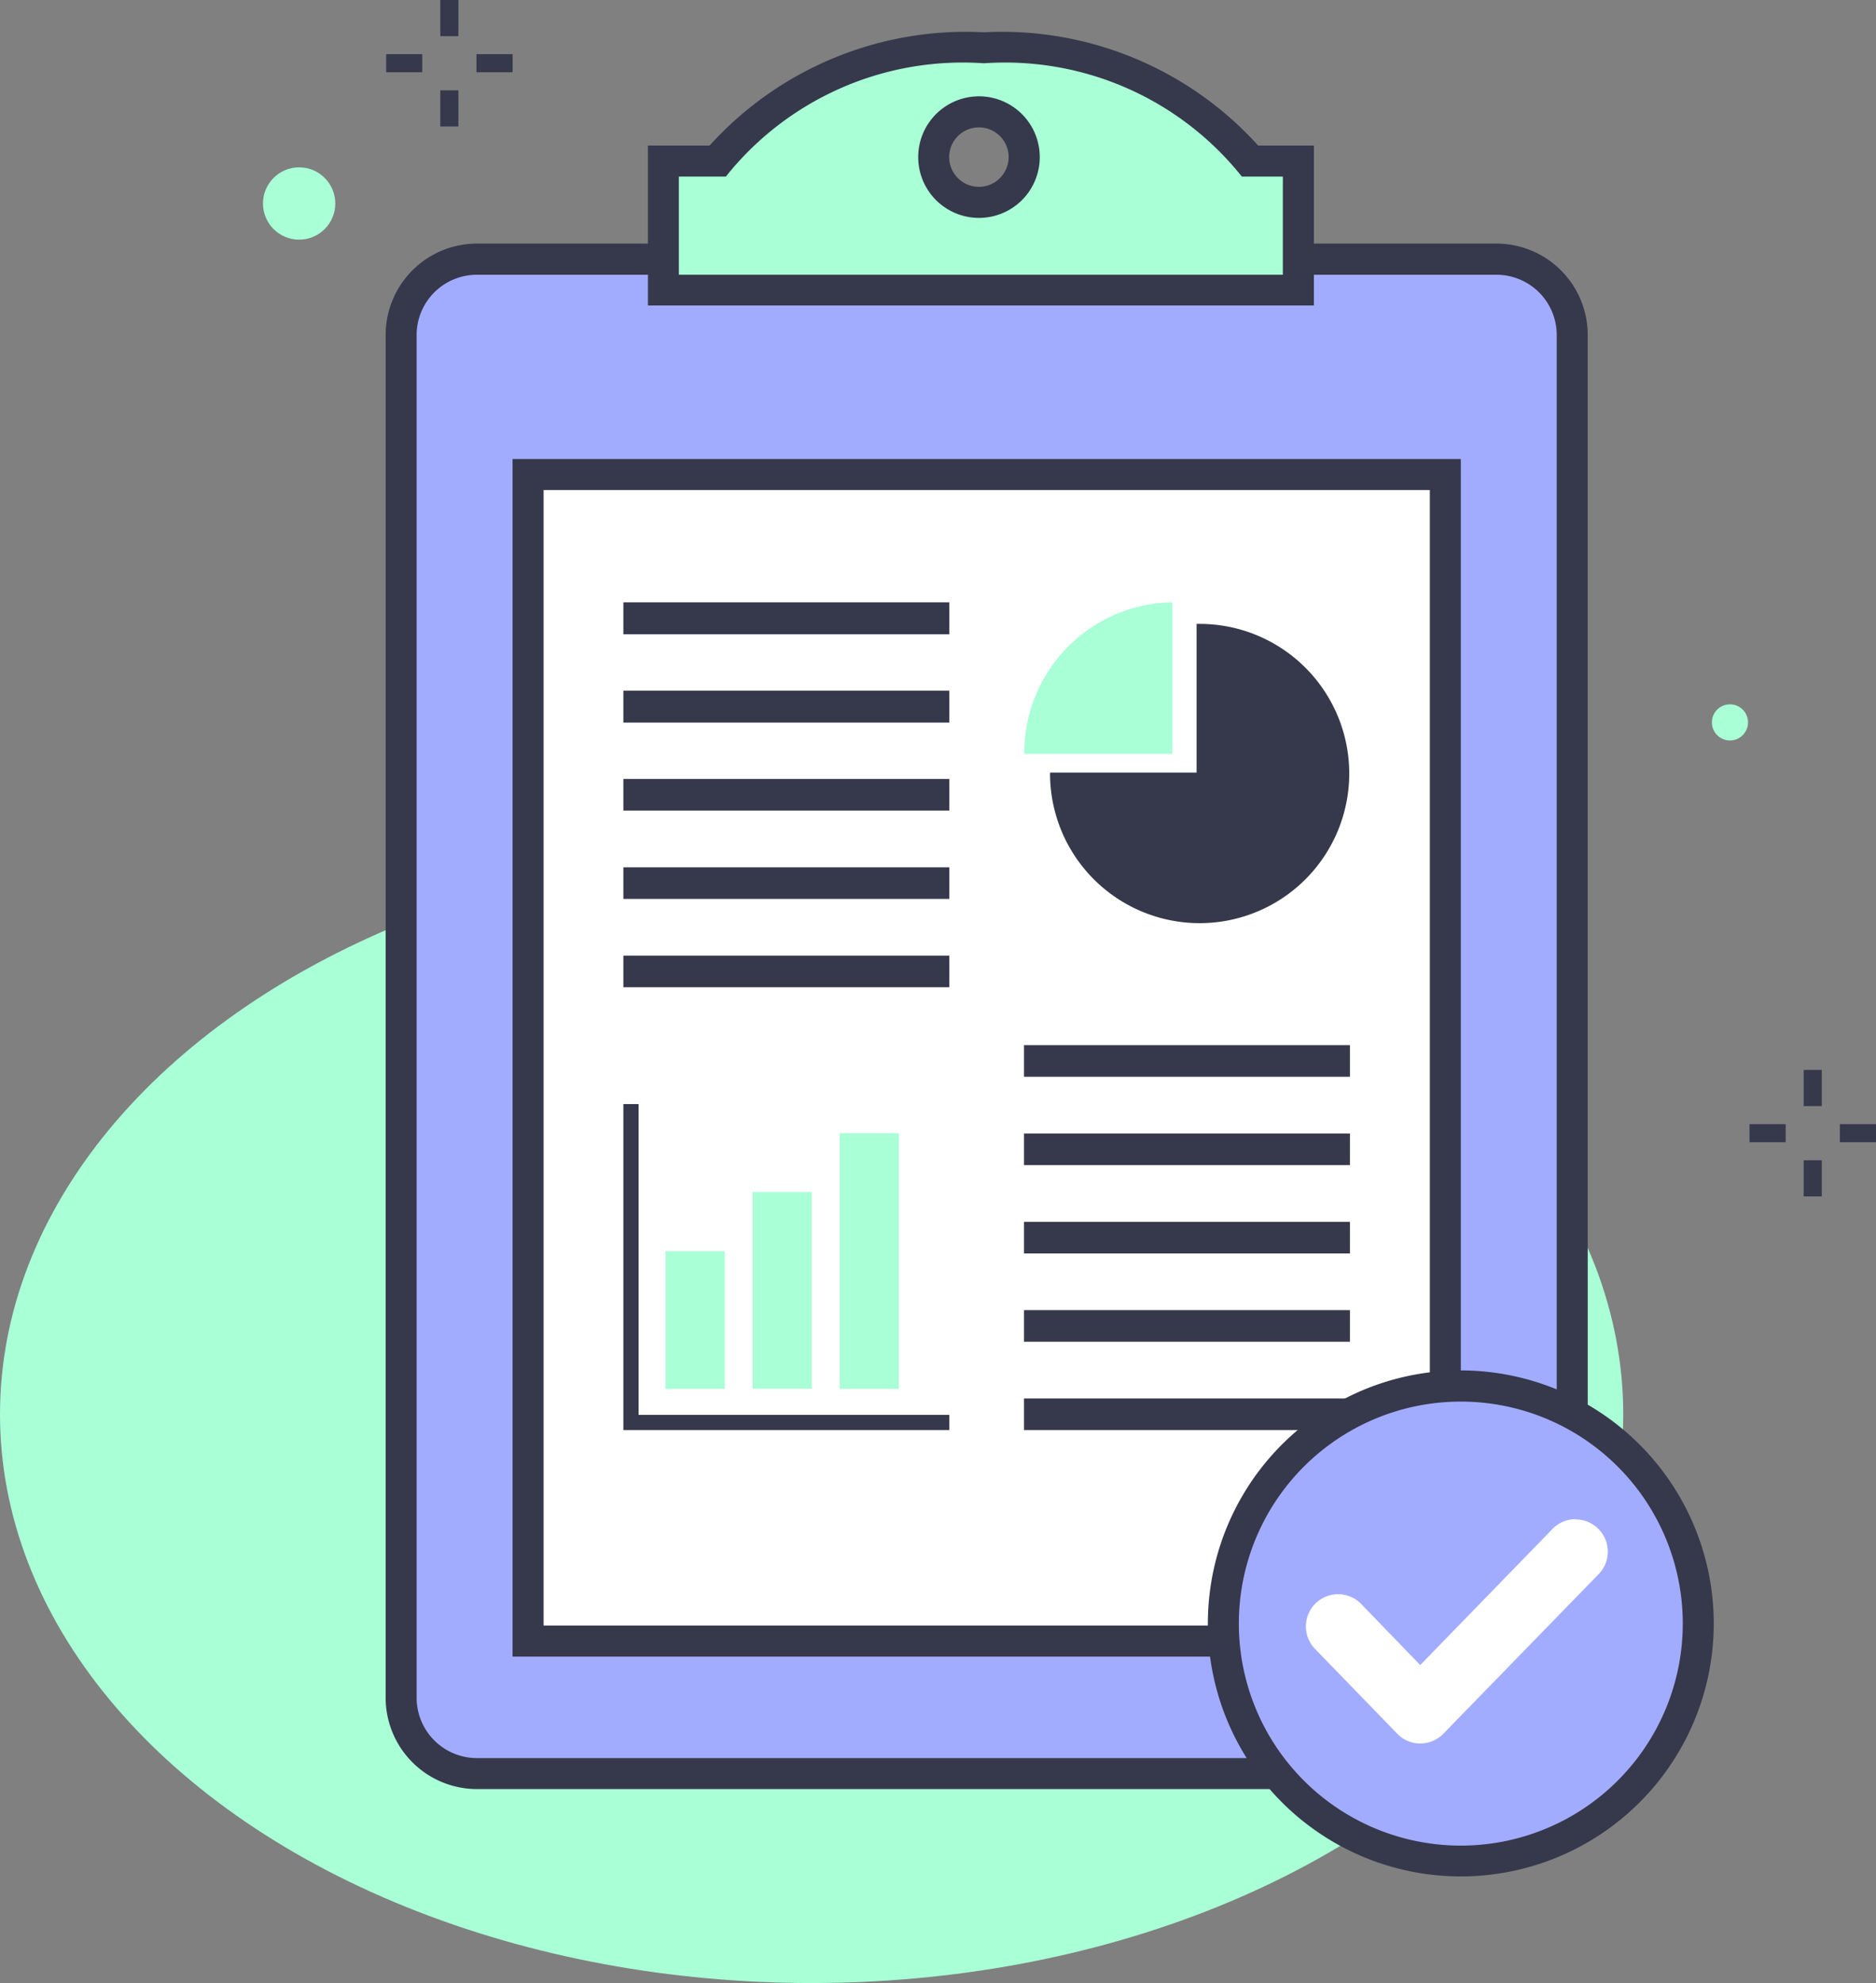 <svg id="Layer_1" data-name="Layer 1" xmlns="http://www.w3.org/2000/svg" viewBox="0 0 30.097 31.807"><rect x="0" y="0" width="30.097" height="31.807" fill="#808080" stroke="none"/><title>icon-clinically-tested</title><ellipse cx="13.021" cy="22.685" rx="13.021" ry="9.122" style="fill:#a9ffd6"/><rect x="8.368" y="7.216" width="14.941" height="19.354" style="fill:#fff"/><g id="_Group_" data-name="&lt;Group&gt;"><rect x="16.428" y="22.431" width="5.229" height="0.507" style="fill:#36384b"/><rect x="16.428" y="21.014" width="5.229" height="0.507" style="fill:#36384b"/><rect x="16.428" y="19.598" width="5.229" height="0.507" style="fill:#36384b"/><rect x="16.428" y="18.181" width="5.229" height="0.507" style="fill:#36384b"/><rect x="16.428" y="16.764" width="5.229" height="0.507" style="fill:#36384b"/><path d="M21.537,11.7A2.4,2.4,0,1,1,19.131,14.1a.018.018,0,0,0,0-.015h2.351V11.7Z" transform="translate(-2.285 -1.693)" style="fill:#36384b"/><path d="M21.094,11.354v2.431H18.718a.045.045,0,0,0,0-.025A2.413,2.413,0,0,1,21.094,11.354Z" transform="translate(-2.285 -1.693)" style="fill:#a9ffd6"/><polygon points="15.23 22.694 15.23 22.938 10.001 22.938 10.001 17.709 10.245 17.709 10.245 22.694 15.23 22.694" style="fill:#36384b"/><rect x="10.001" y="15.328" width="5.229" height="0.507" style="fill:#36384b"/><rect x="10.001" y="13.911" width="5.229" height="0.507" style="fill:#36384b"/><rect x="10.001" y="12.494" width="5.229" height="0.507" style="fill:#36384b"/><rect x="10.001" y="11.078" width="5.229" height="0.512" style="fill:#36384b"/><rect x="10.001" y="9.661" width="5.229" height="0.512" style="fill:#36384b"/><rect x="13.471" y="18.176" width="0.949" height="4.101" style="fill:#a9ffd6"/><rect x="12.074" y="19.12" width="0.949" height="3.156" style="fill:#a9ffd6"/><rect x="10.677" y="20.07" width="0.949" height="2.207" style="fill:#a9ffd6"/></g><path d="M9.937,30.141a1.217,1.217,0,0,1-1.216-1.216V7.063A1.217,1.217,0,0,1,9.937,5.847H26.293a1.218,1.218,0,0,1,1.216,1.216V28.925a1.218,1.218,0,0,1-1.216,1.216Zm15.535-2.126V9.3H10.757V28.015Z" transform="translate(-2.285 -1.693)" style="fill:#a2acff"/><path d="M26.293,6.1a.967.967,0,0,1,.967.967V28.924a.967.967,0,0,1-.967.968H9.937a.968.968,0,0,1-.968-.968V7.063A.967.967,0,0,1,9.937,6.1H26.293M10.508,28.264H25.721V9.056H10.508V28.264M26.293,5.6H9.937A1.466,1.466,0,0,0,8.472,7.063V28.924a1.466,1.466,0,0,0,1.465,1.465H26.293a1.466,1.466,0,0,0,1.464-1.465V7.063A1.466,1.466,0,0,0,26.293,5.6ZM11.006,9.553H25.224V27.766H11.006V9.553Z" transform="translate(-2.285 -1.693)" style="fill:#36384b"/><path d="M12.927,6.344V4.277H13.8a5.192,5.192,0,0,1,4.273-1.818,5.194,5.194,0,0,1,4.274,1.818h.772V6.344ZM17.99,3.488a.726.726,0,1,0,.725.725A.726.726,0,0,0,17.99,3.488Z" transform="translate(-2.285 -1.693)" style="fill:#a9ffd6"/><path d="M18.069,2.708a4.86,4.86,0,0,1,4.139,1.817h.658V6.1h-9.69V4.525h.754a4.86,4.86,0,0,1,4.139-1.817m-.079,2.48a.975.975,0,1,0-.974-.975.975.975,0,0,0,.974.975m.079-2.977a5.54,5.54,0,0,0-4.4,1.817h-.989V6.593H23.364V4.028H22.47a5.538,5.538,0,0,0-4.4-1.817ZM17.99,4.69a.477.477,0,1,1,.477-.477.478.478,0,0,1-.477.477Z" transform="translate(-2.285 -1.693)" style="fill:#36384b"/><circle cx="23.436" cy="26.041" r="3.81" style="fill:#a2acff"/><path d="M25.721,24.174a3.561,3.561,0,1,1-3.561,3.56,3.561,3.561,0,0,1,3.561-3.56m0-.5a4.058,4.058,0,1,0,4.058,4.057,4.062,4.062,0,0,0-4.058-4.057Z" transform="translate(-2.285 -1.693)" style="fill:#36384b"/><path d="M27.562,26.06a.514.514,0,0,0-.37.157L25.07,28.4l-.932-.964a.517.517,0,1,0-.743.718L24.7,29.5a.512.512,0,0,0,.37.158h0a.516.516,0,0,0,.37-.156l2.493-2.561a.517.517,0,0,0-.37-.877Z" transform="translate(-2.285 -1.693)" style="fill:#fff"/><rect x="7.064" width="0.29" height="0.58" style="fill:#36384b"/><rect x="7.064" y="1.449" width="0.29" height="0.58" style="fill:#36384b"/><rect x="7.644" y="0.869" width="0.58" height="0.29" style="fill:#36384b"/><polyline points="6.195 0.869 6.774 0.869 6.774 1.159 6.195 1.159" style="fill:#36384b"/><rect x="28.937" y="17.161" width="0.29" height="0.58" style="fill:#36384b"/><rect x="28.937" y="18.61" width="0.29" height="0.58" style="fill:#36384b"/><rect x="29.517" y="18.031" width="0.58" height="0.29" style="fill:#36384b"/><polyline points="28.068 18.031 28.648 18.031 28.648 18.321 28.068 18.321" style="fill:#36384b"/><circle cx="4.799" cy="3.264" r="0.58" style="fill:#a9ffd6"/><circle cx="27.754" cy="11.587" r="0.29" style="fill:#a9ffd6"/></svg>
